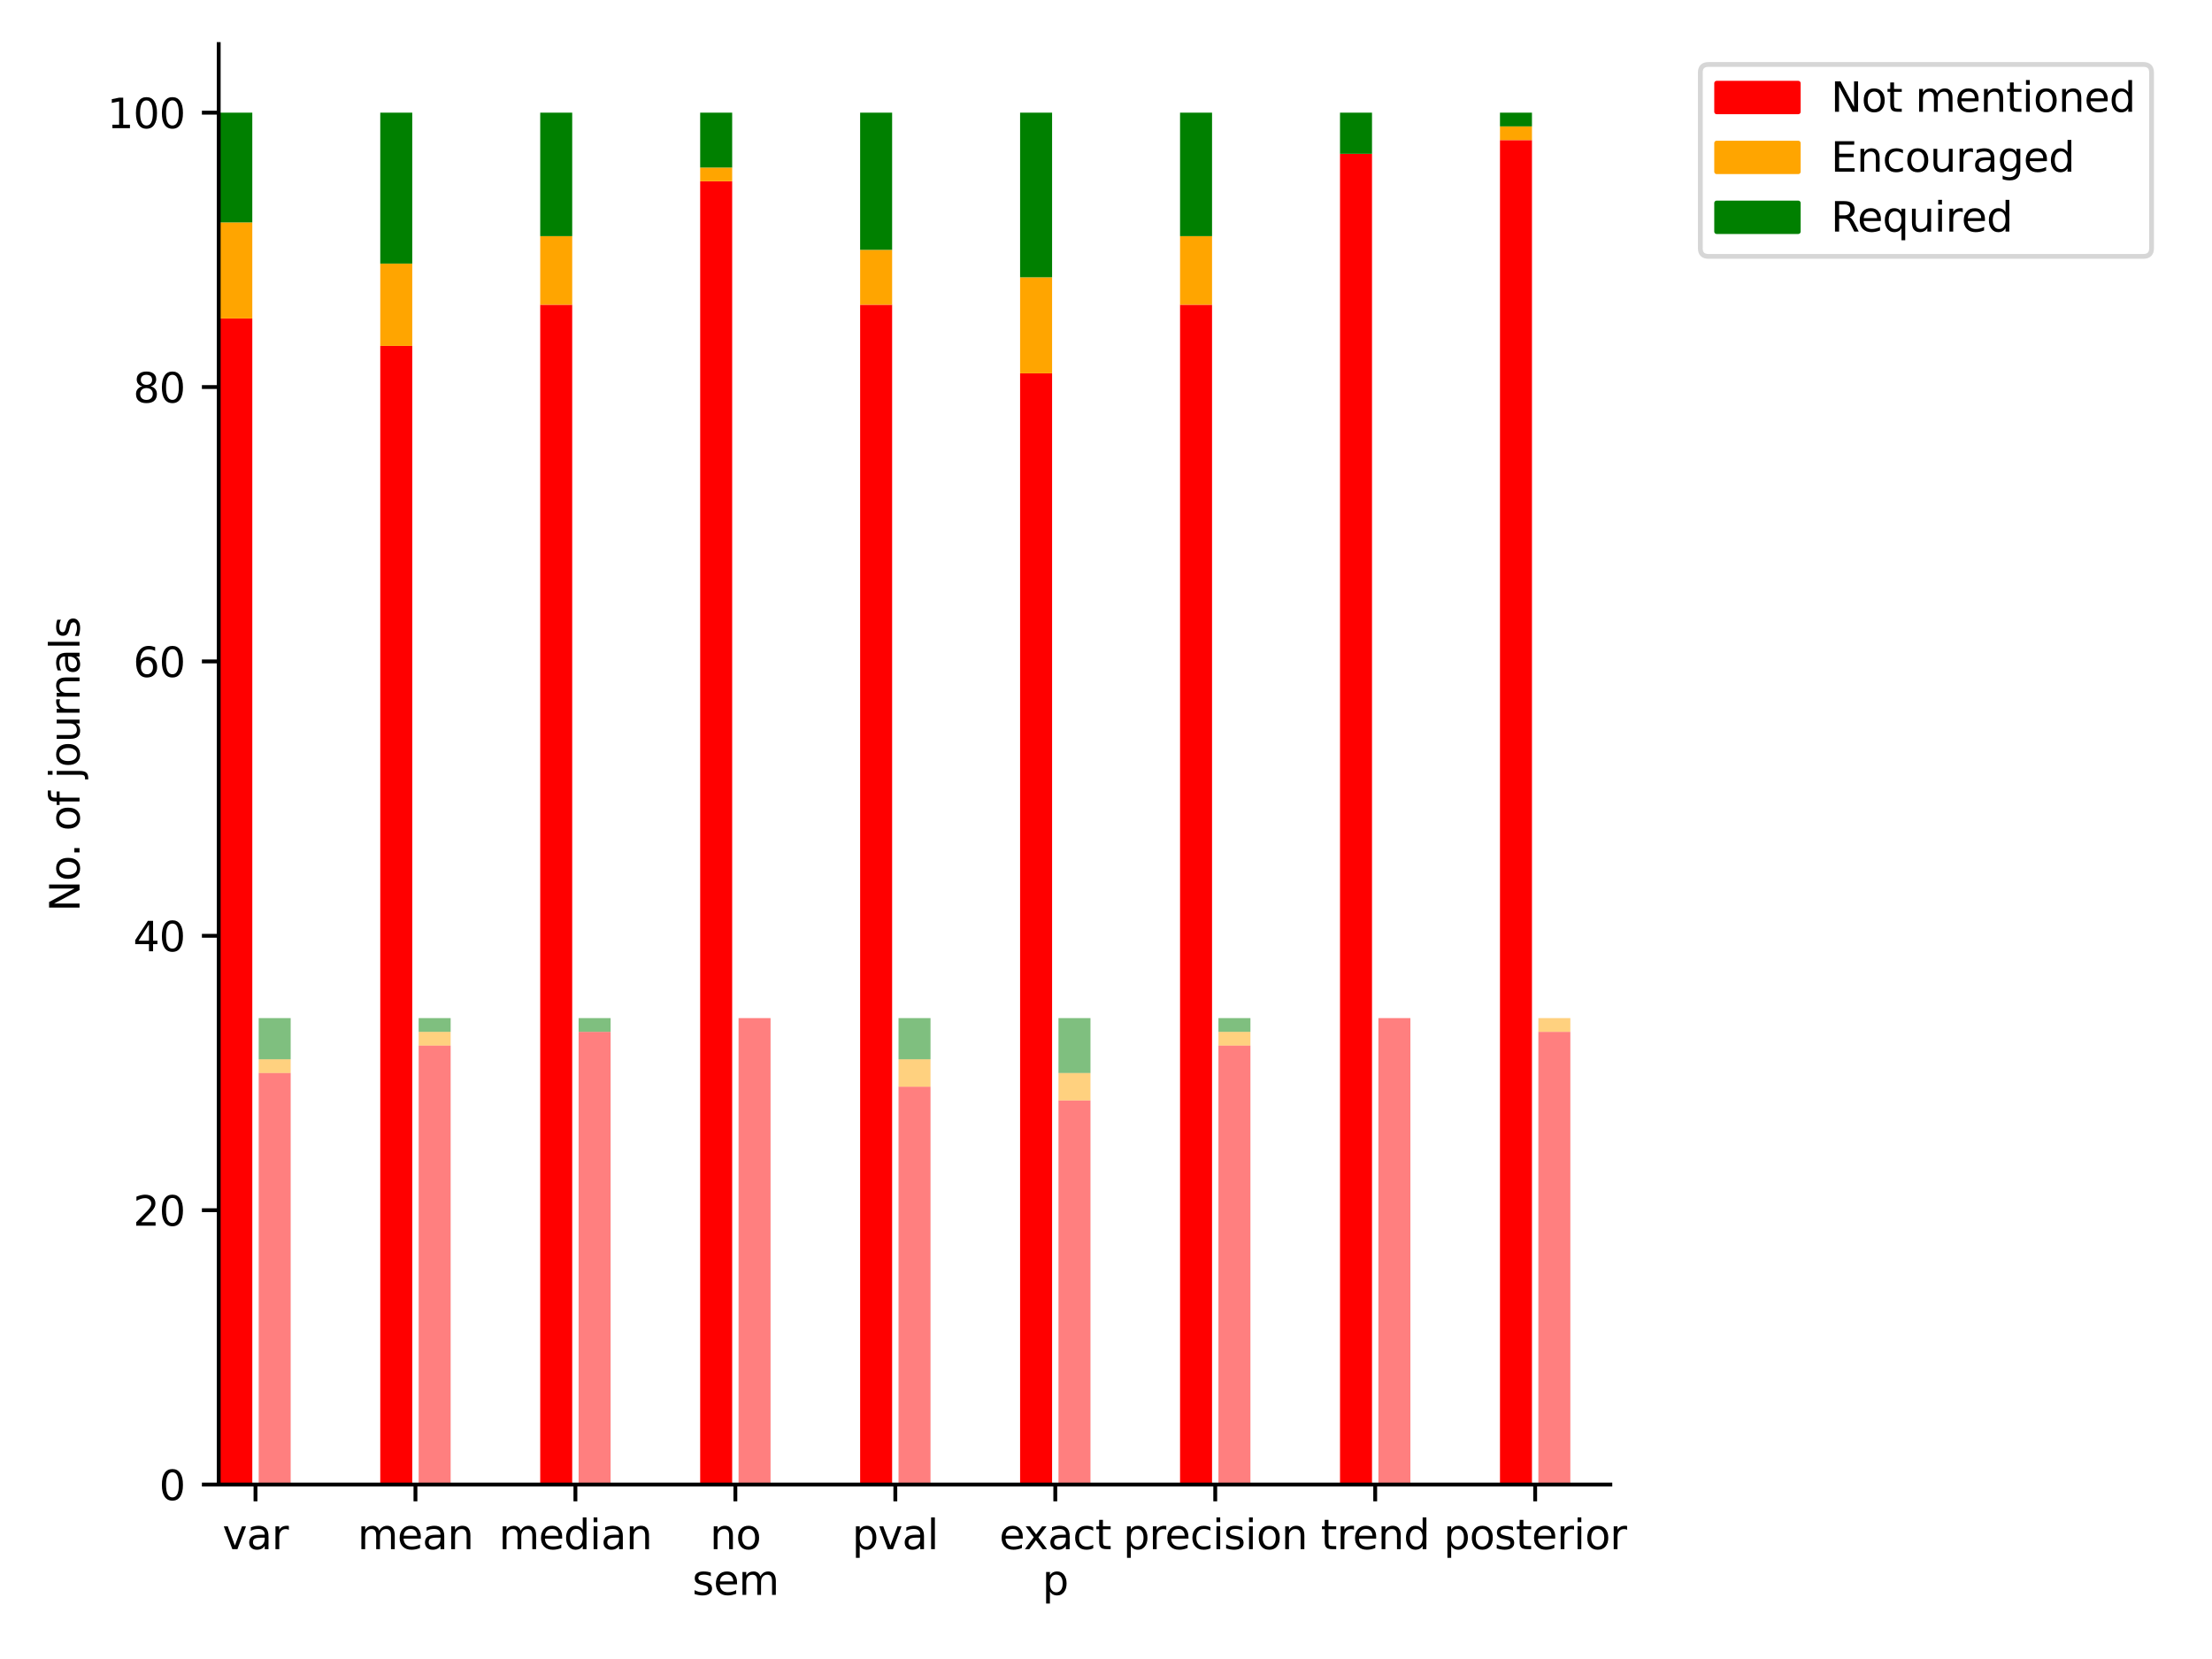 <?xml version="1.0" encoding="utf-8" standalone="no"?>
<!DOCTYPE svg PUBLIC "-//W3C//DTD SVG 1.1//EN"
  "http://www.w3.org/Graphics/SVG/1.1/DTD/svg11.dtd">
<svg xmlns:xlink="http://www.w3.org/1999/xlink" width="460.8pt" height="345.6pt" viewBox="0 0 460.8 345.6" xmlns="http://www.w3.org/2000/svg" version="1.1">
 <defs>
  <style type="text/css">*{stroke-linejoin: round; stroke-linecap: butt}</style>
 </defs>
 <g id="figure_1">
  <g id="patch_1">
   <path d="M 0 345.6 
L 460.8 345.6 
L 460.8 0 
L 0 0 
z
" style="fill: #ffffff"/>
  </g>
  <g id="axes_1">
   <g id="patch_2">
    <path d="M 45.56 309.26 
L 335.464 309.26 
L 335.464 9.18 
L 45.56 9.18 
z
" style="fill: #ffffff"/>
   </g>
   <g id="patch_3">
    <path d="M 45.893 309.26 
L 52.558 309.26 
L 52.558 66.338 
L 45.893 66.338 
z
" clip-path="url(#p13b1d82ba3)" style="fill: #ff0000"/>
   </g>
   <g id="patch_4">
    <path d="M 79.216 309.26 
L 85.88 309.26 
L 85.88 72.054 
L 79.216 72.054 
z
" clip-path="url(#p13b1d82ba3)" style="fill: #ff0000"/>
   </g>
   <g id="patch_5">
    <path d="M 112.538 309.26 
L 119.202 309.26 
L 119.202 63.48 
L 112.538 63.48 
z
" clip-path="url(#p13b1d82ba3)" style="fill: #ff0000"/>
   </g>
   <g id="patch_6">
    <path d="M 145.86 309.26 
L 152.525 309.26 
L 152.525 37.759 
L 145.86 37.759 
z
" clip-path="url(#p13b1d82ba3)" style="fill: #ff0000"/>
   </g>
   <g id="patch_7">
    <path d="M 179.182 309.26 
L 185.847 309.26 
L 185.847 63.48 
L 179.182 63.48 
z
" clip-path="url(#p13b1d82ba3)" style="fill: #ff0000"/>
   </g>
   <g id="patch_8">
    <path d="M 212.505 309.26 
L 219.169 309.26 
L 219.169 77.77 
L 212.505 77.77 
z
" clip-path="url(#p13b1d82ba3)" style="fill: #ff0000"/>
   </g>
   <g id="patch_9">
    <path d="M 245.827 309.26 
L 252.491 309.26 
L 252.491 63.48 
L 245.827 63.48 
z
" clip-path="url(#p13b1d82ba3)" style="fill: #ff0000"/>
   </g>
   <g id="patch_10">
    <path d="M 279.149 309.26 
L 285.814 309.26 
L 285.814 32.043 
L 279.149 32.043 
z
" clip-path="url(#p13b1d82ba3)" style="fill: #ff0000"/>
   </g>
   <g id="patch_11">
    <path d="M 312.472 309.26 
L 319.136 309.26 
L 319.136 29.185 
L 312.472 29.185 
z
" clip-path="url(#p13b1d82ba3)" style="fill: #ff0000"/>
   </g>
   <g id="patch_12">
    <path d="M 45.893 66.338 
L 52.558 66.338 
L 52.558 46.333 
L 45.893 46.333 
z
" clip-path="url(#p13b1d82ba3)" style="fill: #ffa500"/>
   </g>
   <g id="patch_13">
    <path d="M 79.216 72.054 
L 85.88 72.054 
L 85.88 54.906 
L 79.216 54.906 
z
" clip-path="url(#p13b1d82ba3)" style="fill: #ffa500"/>
   </g>
   <g id="patch_14">
    <path d="M 112.538 63.48 
L 119.202 63.48 
L 119.202 49.191 
L 112.538 49.191 
z
" clip-path="url(#p13b1d82ba3)" style="fill: #ffa500"/>
   </g>
   <g id="patch_15">
    <path d="M 145.86 37.759 
L 152.525 37.759 
L 152.525 34.901 
L 145.86 34.901 
z
" clip-path="url(#p13b1d82ba3)" style="fill: #ffa500"/>
   </g>
   <g id="patch_16">
    <path d="M 179.182 63.48 
L 185.847 63.48 
L 185.847 52.049 
L 179.182 52.049 
z
" clip-path="url(#p13b1d82ba3)" style="fill: #ffa500"/>
   </g>
   <g id="patch_17">
    <path d="M 212.505 77.77 
L 219.169 77.77 
L 219.169 57.764 
L 212.505 57.764 
z
" clip-path="url(#p13b1d82ba3)" style="fill: #ffa500"/>
   </g>
   <g id="patch_18">
    <path d="M 245.827 63.48 
L 252.491 63.48 
L 252.491 49.191 
L 245.827 49.191 
z
" clip-path="url(#p13b1d82ba3)" style="fill: #ffa500"/>
   </g>
   <g id="patch_19">
    <path d="M 279.149 309.26 
L 285.814 309.26 
L 285.814 309.26 
L 279.149 309.26 
z
" clip-path="url(#p13b1d82ba3)" style="fill: #ffa500"/>
   </g>
   <g id="patch_20">
    <path d="M 312.472 29.185 
L 319.136 29.185 
L 319.136 26.327 
L 312.472 26.327 
z
" clip-path="url(#p13b1d82ba3)" style="fill: #ffa500"/>
   </g>
   <g id="patch_21">
    <path d="M 45.893 46.333 
L 52.558 46.333 
L 52.558 23.47 
L 45.893 23.47 
z
" clip-path="url(#p13b1d82ba3)" style="fill: #008000"/>
   </g>
   <g id="patch_22">
    <path d="M 79.216 54.906 
L 85.88 54.906 
L 85.88 23.47 
L 79.216 23.47 
z
" clip-path="url(#p13b1d82ba3)" style="fill: #008000"/>
   </g>
   <g id="patch_23">
    <path d="M 112.538 49.191 
L 119.202 49.191 
L 119.202 23.47 
L 112.538 23.47 
z
" clip-path="url(#p13b1d82ba3)" style="fill: #008000"/>
   </g>
   <g id="patch_24">
    <path d="M 145.86 34.901 
L 152.525 34.901 
L 152.525 23.47 
L 145.86 23.47 
z
" clip-path="url(#p13b1d82ba3)" style="fill: #008000"/>
   </g>
   <g id="patch_25">
    <path d="M 179.182 52.049 
L 185.847 52.049 
L 185.847 23.47 
L 179.182 23.47 
z
" clip-path="url(#p13b1d82ba3)" style="fill: #008000"/>
   </g>
   <g id="patch_26">
    <path d="M 212.505 57.764 
L 219.169 57.764 
L 219.169 23.47 
L 212.505 23.47 
z
" clip-path="url(#p13b1d82ba3)" style="fill: #008000"/>
   </g>
   <g id="patch_27">
    <path d="M 245.827 49.191 
L 252.491 49.191 
L 252.491 23.47 
L 245.827 23.47 
z
" clip-path="url(#p13b1d82ba3)" style="fill: #008000"/>
   </g>
   <g id="patch_28">
    <path d="M 279.149 32.043 
L 285.814 32.043 
L 285.814 23.47 
L 279.149 23.47 
z
" clip-path="url(#p13b1d82ba3)" style="fill: #008000"/>
   </g>
   <g id="patch_29">
    <path d="M 312.472 26.327 
L 319.136 26.327 
L 319.136 23.47 
L 312.472 23.47 
z
" clip-path="url(#p13b1d82ba3)" style="fill: #008000"/>
   </g>
   <g id="patch_30">
    <path d="M 53.891 309.26 
L 60.555 309.26 
L 60.555 223.523 
L 53.891 223.523 
z
" clip-path="url(#p13b1d82ba3)" style="fill: #ff0000; opacity: 0.5"/>
   </g>
   <g id="patch_31">
    <path d="M 87.213 309.26 
L 93.877 309.26 
L 93.877 217.807 
L 87.213 217.807 
z
" clip-path="url(#p13b1d82ba3)" style="fill: #ff0000; opacity: 0.5"/>
   </g>
   <g id="patch_32">
    <path d="M 120.535 309.26 
L 127.2 309.26 
L 127.2 214.949 
L 120.535 214.949 
z
" clip-path="url(#p13b1d82ba3)" style="fill: #ff0000; opacity: 0.5"/>
   </g>
   <g id="patch_33">
    <path d="M 153.857 309.26 
L 160.522 309.26 
L 160.522 212.091 
L 153.857 212.091 
z
" clip-path="url(#p13b1d82ba3)" style="fill: #ff0000; opacity: 0.5"/>
   </g>
   <g id="patch_34">
    <path d="M 187.18 309.26 
L 193.844 309.26 
L 193.844 226.381 
L 187.18 226.381 
z
" clip-path="url(#p13b1d82ba3)" style="fill: #ff0000; opacity: 0.5"/>
   </g>
   <g id="patch_35">
    <path d="M 220.502 309.26 
L 227.167 309.26 
L 227.167 229.239 
L 220.502 229.239 
z
" clip-path="url(#p13b1d82ba3)" style="fill: #ff0000; opacity: 0.5"/>
   </g>
   <g id="patch_36">
    <path d="M 253.824 309.26 
L 260.489 309.26 
L 260.489 217.807 
L 253.824 217.807 
z
" clip-path="url(#p13b1d82ba3)" style="fill: #ff0000; opacity: 0.5"/>
   </g>
   <g id="patch_37">
    <path d="M 287.147 309.26 
L 293.811 309.26 
L 293.811 212.091 
L 287.147 212.091 
z
" clip-path="url(#p13b1d82ba3)" style="fill: #ff0000; opacity: 0.5"/>
   </g>
   <g id="patch_38">
    <path d="M 320.469 309.26 
L 327.133 309.26 
L 327.133 214.949 
L 320.469 214.949 
z
" clip-path="url(#p13b1d82ba3)" style="fill: #ff0000; opacity: 0.5"/>
   </g>
   <g id="patch_39">
    <path d="M 53.891 223.523 
L 60.555 223.523 
L 60.555 220.665 
L 53.891 220.665 
z
" clip-path="url(#p13b1d82ba3)" style="fill: #ffa500; opacity: 0.5"/>
   </g>
   <g id="patch_40">
    <path d="M 87.213 217.807 
L 93.877 217.807 
L 93.877 214.949 
L 87.213 214.949 
z
" clip-path="url(#p13b1d82ba3)" style="fill: #ffa500; opacity: 0.5"/>
   </g>
   <g id="patch_41">
    <path d="M 120.535 309.26 
L 127.2 309.26 
L 127.2 309.26 
L 120.535 309.26 
z
" clip-path="url(#p13b1d82ba3)" style="fill: #ffa500; opacity: 0.5"/>
   </g>
   <g id="patch_42">
    <path d="M 153.857 309.26 
L 160.522 309.26 
L 160.522 309.26 
L 153.857 309.26 
z
" clip-path="url(#p13b1d82ba3)" style="fill: #ffa500; opacity: 0.5"/>
   </g>
   <g id="patch_43">
    <path d="M 187.18 226.381 
L 193.844 226.381 
L 193.844 220.665 
L 187.18 220.665 
z
" clip-path="url(#p13b1d82ba3)" style="fill: #ffa500; opacity: 0.5"/>
   </g>
   <g id="patch_44">
    <path d="M 220.502 229.239 
L 227.167 229.239 
L 227.167 223.523 
L 220.502 223.523 
z
" clip-path="url(#p13b1d82ba3)" style="fill: #ffa500; opacity: 0.5"/>
   </g>
   <g id="patch_45">
    <path d="M 253.824 217.807 
L 260.489 217.807 
L 260.489 214.949 
L 253.824 214.949 
z
" clip-path="url(#p13b1d82ba3)" style="fill: #ffa500; opacity: 0.5"/>
   </g>
   <g id="patch_46">
    <path d="M 287.147 309.26 
L 293.811 309.26 
L 293.811 309.26 
L 287.147 309.26 
z
" clip-path="url(#p13b1d82ba3)" style="fill: #ffa500; opacity: 0.5"/>
   </g>
   <g id="patch_47">
    <path d="M 320.469 214.949 
L 327.133 214.949 
L 327.133 212.091 
L 320.469 212.091 
z
" clip-path="url(#p13b1d82ba3)" style="fill: #ffa500; opacity: 0.5"/>
   </g>
   <g id="patch_48">
    <path d="M 53.891 220.665 
L 60.555 220.665 
L 60.555 212.091 
L 53.891 212.091 
z
" clip-path="url(#p13b1d82ba3)" style="fill: #008000; opacity: 0.5"/>
   </g>
   <g id="patch_49">
    <path d="M 87.213 214.949 
L 93.877 214.949 
L 93.877 212.091 
L 87.213 212.091 
z
" clip-path="url(#p13b1d82ba3)" style="fill: #008000; opacity: 0.5"/>
   </g>
   <g id="patch_50">
    <path d="M 120.535 214.949 
L 127.2 214.949 
L 127.2 212.091 
L 120.535 212.091 
z
" clip-path="url(#p13b1d82ba3)" style="fill: #008000; opacity: 0.5"/>
   </g>
   <g id="patch_51">
    <path d="M 153.857 309.26 
L 160.522 309.26 
L 160.522 309.26 
L 153.857 309.26 
z
" clip-path="url(#p13b1d82ba3)" style="fill: #008000; opacity: 0.5"/>
   </g>
   <g id="patch_52">
    <path d="M 187.18 220.665 
L 193.844 220.665 
L 193.844 212.091 
L 187.18 212.091 
z
" clip-path="url(#p13b1d82ba3)" style="fill: #008000; opacity: 0.5"/>
   </g>
   <g id="patch_53">
    <path d="M 220.502 223.523 
L 227.167 223.523 
L 227.167 212.091 
L 220.502 212.091 
z
" clip-path="url(#p13b1d82ba3)" style="fill: #008000; opacity: 0.5"/>
   </g>
   <g id="patch_54">
    <path d="M 253.824 214.949 
L 260.489 214.949 
L 260.489 212.091 
L 253.824 212.091 
z
" clip-path="url(#p13b1d82ba3)" style="fill: #008000; opacity: 0.5"/>
   </g>
   <g id="patch_55">
    <path d="M 287.147 309.26 
L 293.811 309.26 
L 293.811 309.26 
L 287.147 309.26 
z
" clip-path="url(#p13b1d82ba3)" style="fill: #008000; opacity: 0.5"/>
   </g>
   <g id="patch_56">
    <path d="M 320.469 309.26 
L 327.133 309.26 
L 327.133 309.26 
L 320.469 309.26 
z
" clip-path="url(#p13b1d82ba3)" style="fill: #008000; opacity: 0.5"/>
   </g>
   <g id="matplotlib.axis_1">
    <g id="xtick_1">
     <g id="line2d_1">
      <defs>
       <path id="m0f5d308f4c" d="M 0 0 
L 0 3.5 
" style="stroke: #000000; stroke-width: 0.8"/>
      </defs>
      <g>
       <use xlink:href="#m0f5d308f4c" x="53.224" y="309.26" style="stroke: #000000; stroke-width: 0.8"/>
      </g>
     </g>
     <g id="text_1">
      <!-- var -->
      <g transform="translate(46.357 322.719) scale(0.085 -0.085)">
       <defs>
        <path id="DejaVuSans-76" d="M 191 3500 
L 800 3500 
L 1894 563 
L 2988 3500 
L 3597 3500 
L 2284 0 
L 1503 0 
L 191 3500 
z
" transform="scale(0.016)"/>
        <path id="DejaVuSans-61" d="M 2194 1759 
Q 1497 1759 1228 1600 
Q 959 1441 959 1056 
Q 959 750 1161 570 
Q 1363 391 1709 391 
Q 2188 391 2477 730 
Q 2766 1069 2766 1631 
L 2766 1759 
L 2194 1759 
z
M 3341 1997 
L 3341 0 
L 2766 0 
L 2766 531 
Q 2569 213 2275 61 
Q 1981 -91 1556 -91 
Q 1019 -91 701 211 
Q 384 513 384 1019 
Q 384 1609 779 1909 
Q 1175 2209 1959 2209 
L 2766 2209 
L 2766 2266 
Q 2766 2663 2505 2880 
Q 2244 3097 1772 3097 
Q 1472 3097 1187 3025 
Q 903 2953 641 2809 
L 641 3341 
Q 956 3463 1253 3523 
Q 1550 3584 1831 3584 
Q 2591 3584 2966 3190 
Q 3341 2797 3341 1997 
z
" transform="scale(0.016)"/>
        <path id="DejaVuSans-72" d="M 2631 2963 
Q 2534 3019 2420 3045 
Q 2306 3072 2169 3072 
Q 1681 3072 1420 2755 
Q 1159 2438 1159 1844 
L 1159 0 
L 581 0 
L 581 3500 
L 1159 3500 
L 1159 2956 
Q 1341 3275 1631 3429 
Q 1922 3584 2338 3584 
Q 2397 3584 2469 3576 
Q 2541 3569 2628 3553 
L 2631 2963 
z
" transform="scale(0.016)"/>
       </defs>
       <use xlink:href="#DejaVuSans-76"/>
       <use xlink:href="#DejaVuSans-61" x="59.18"/>
       <use xlink:href="#DejaVuSans-72" x="120.459"/>
      </g>
     </g>
    </g>
    <g id="xtick_2">
     <g id="line2d_2">
      <g>
       <use xlink:href="#m0f5d308f4c" x="86.546" y="309.26" style="stroke: #000000; stroke-width: 0.8"/>
      </g>
     </g>
     <g id="text_2">
      <!-- mean -->
      <g transform="translate(74.494 322.719) scale(0.085 -0.085)">
       <defs>
        <path id="DejaVuSans-6d" d="M 3328 2828 
Q 3544 3216 3844 3400 
Q 4144 3584 4550 3584 
Q 5097 3584 5394 3201 
Q 5691 2819 5691 2113 
L 5691 0 
L 5113 0 
L 5113 2094 
Q 5113 2597 4934 2840 
Q 4756 3084 4391 3084 
Q 3944 3084 3684 2787 
Q 3425 2491 3425 1978 
L 3425 0 
L 2847 0 
L 2847 2094 
Q 2847 2600 2669 2842 
Q 2491 3084 2119 3084 
Q 1678 3084 1418 2786 
Q 1159 2488 1159 1978 
L 1159 0 
L 581 0 
L 581 3500 
L 1159 3500 
L 1159 2956 
Q 1356 3278 1631 3431 
Q 1906 3584 2284 3584 
Q 2666 3584 2933 3390 
Q 3200 3197 3328 2828 
z
" transform="scale(0.016)"/>
        <path id="DejaVuSans-65" d="M 3597 1894 
L 3597 1613 
L 953 1613 
Q 991 1019 1311 708 
Q 1631 397 2203 397 
Q 2534 397 2845 478 
Q 3156 559 3463 722 
L 3463 178 
Q 3153 47 2828 -22 
Q 2503 -91 2169 -91 
Q 1331 -91 842 396 
Q 353 884 353 1716 
Q 353 2575 817 3079 
Q 1281 3584 2069 3584 
Q 2775 3584 3186 3129 
Q 3597 2675 3597 1894 
z
M 3022 2063 
Q 3016 2534 2758 2815 
Q 2500 3097 2075 3097 
Q 1594 3097 1305 2825 
Q 1016 2553 972 2059 
L 3022 2063 
z
" transform="scale(0.016)"/>
        <path id="DejaVuSans-6e" d="M 3513 2113 
L 3513 0 
L 2938 0 
L 2938 2094 
Q 2938 2591 2744 2837 
Q 2550 3084 2163 3084 
Q 1697 3084 1428 2787 
Q 1159 2491 1159 1978 
L 1159 0 
L 581 0 
L 581 3500 
L 1159 3500 
L 1159 2956 
Q 1366 3272 1645 3428 
Q 1925 3584 2291 3584 
Q 2894 3584 3203 3211 
Q 3513 2838 3513 2113 
z
" transform="scale(0.016)"/>
       </defs>
       <use xlink:href="#DejaVuSans-6d"/>
       <use xlink:href="#DejaVuSans-65" x="97.412"/>
       <use xlink:href="#DejaVuSans-61" x="158.936"/>
       <use xlink:href="#DejaVuSans-6e" x="220.215"/>
      </g>
     </g>
    </g>
    <g id="xtick_3">
     <g id="line2d_3">
      <g>
       <use xlink:href="#m0f5d308f4c" x="119.869" y="309.26" style="stroke: #000000; stroke-width: 0.8"/>
      </g>
     </g>
     <g id="text_3">
      <!-- median -->
      <g transform="translate(103.937 322.719) scale(0.085 -0.085)">
       <defs>
        <path id="DejaVuSans-64" d="M 2906 2969 
L 2906 4863 
L 3481 4863 
L 3481 0 
L 2906 0 
L 2906 525 
Q 2725 213 2448 61 
Q 2172 -91 1784 -91 
Q 1150 -91 751 415 
Q 353 922 353 1747 
Q 353 2572 751 3078 
Q 1150 3584 1784 3584 
Q 2172 3584 2448 3432 
Q 2725 3281 2906 2969 
z
M 947 1747 
Q 947 1113 1208 752 
Q 1469 391 1925 391 
Q 2381 391 2643 752 
Q 2906 1113 2906 1747 
Q 2906 2381 2643 2742 
Q 2381 3103 1925 3103 
Q 1469 3103 1208 2742 
Q 947 2381 947 1747 
z
" transform="scale(0.016)"/>
        <path id="DejaVuSans-69" d="M 603 3500 
L 1178 3500 
L 1178 0 
L 603 0 
L 603 3500 
z
M 603 4863 
L 1178 4863 
L 1178 4134 
L 603 4134 
L 603 4863 
z
" transform="scale(0.016)"/>
       </defs>
       <use xlink:href="#DejaVuSans-6d"/>
       <use xlink:href="#DejaVuSans-65" x="97.412"/>
       <use xlink:href="#DejaVuSans-64" x="158.936"/>
       <use xlink:href="#DejaVuSans-69" x="222.412"/>
       <use xlink:href="#DejaVuSans-61" x="250.195"/>
       <use xlink:href="#DejaVuSans-6e" x="311.475"/>
      </g>
     </g>
    </g>
    <g id="xtick_4">
     <g id="line2d_4">
      <g>
       <use xlink:href="#m0f5d308f4c" x="153.191" y="309.26" style="stroke: #000000; stroke-width: 0.8"/>
      </g>
     </g>
     <g id="text_4">
      <!-- no -->
      <g transform="translate(147.897 322.719) scale(0.085 -0.085)">
       <defs>
        <path id="DejaVuSans-6f" d="M 1959 3097 
Q 1497 3097 1228 2736 
Q 959 2375 959 1747 
Q 959 1119 1226 758 
Q 1494 397 1959 397 
Q 2419 397 2687 759 
Q 2956 1122 2956 1747 
Q 2956 2369 2687 2733 
Q 2419 3097 1959 3097 
z
M 1959 3584 
Q 2709 3584 3137 3096 
Q 3566 2609 3566 1747 
Q 3566 888 3137 398 
Q 2709 -91 1959 -91 
Q 1206 -91 779 398 
Q 353 888 353 1747 
Q 353 2609 779 3096 
Q 1206 3584 1959 3584 
z
" transform="scale(0.016)"/>
       </defs>
       <use xlink:href="#DejaVuSans-6e"/>
       <use xlink:href="#DejaVuSans-6f" x="63.379"/>
      </g>
      <!-- sem -->
      <g transform="translate(144.222 332.237) scale(0.085 -0.085)">
       <defs>
        <path id="DejaVuSans-73" d="M 2834 3397 
L 2834 2853 
Q 2591 2978 2328 3040 
Q 2066 3103 1784 3103 
Q 1356 3103 1142 2972 
Q 928 2841 928 2578 
Q 928 2378 1081 2264 
Q 1234 2150 1697 2047 
L 1894 2003 
Q 2506 1872 2764 1633 
Q 3022 1394 3022 966 
Q 3022 478 2636 193 
Q 2250 -91 1575 -91 
Q 1294 -91 989 -36 
Q 684 19 347 128 
L 347 722 
Q 666 556 975 473 
Q 1284 391 1588 391 
Q 1994 391 2212 530 
Q 2431 669 2431 922 
Q 2431 1156 2273 1281 
Q 2116 1406 1581 1522 
L 1381 1569 
Q 847 1681 609 1914 
Q 372 2147 372 2553 
Q 372 3047 722 3315 
Q 1072 3584 1716 3584 
Q 2034 3584 2315 3537 
Q 2597 3491 2834 3397 
z
" transform="scale(0.016)"/>
       </defs>
       <use xlink:href="#DejaVuSans-73"/>
       <use xlink:href="#DejaVuSans-65" x="52.1"/>
       <use xlink:href="#DejaVuSans-6d" x="113.623"/>
      </g>
     </g>
    </g>
    <g id="xtick_5">
     <g id="line2d_5">
      <g>
       <use xlink:href="#m0f5d308f4c" x="186.513" y="309.26" style="stroke: #000000; stroke-width: 0.8"/>
      </g>
     </g>
     <g id="text_5">
      <!-- pval -->
      <g transform="translate(177.515 322.719) scale(0.085 -0.085)">
       <defs>
        <path id="DejaVuSans-70" d="M 1159 525 
L 1159 -1331 
L 581 -1331 
L 581 3500 
L 1159 3500 
L 1159 2969 
Q 1341 3281 1617 3432 
Q 1894 3584 2278 3584 
Q 2916 3584 3314 3078 
Q 3713 2572 3713 1747 
Q 3713 922 3314 415 
Q 2916 -91 2278 -91 
Q 1894 -91 1617 61 
Q 1341 213 1159 525 
z
M 3116 1747 
Q 3116 2381 2855 2742 
Q 2594 3103 2138 3103 
Q 1681 3103 1420 2742 
Q 1159 2381 1159 1747 
Q 1159 1113 1420 752 
Q 1681 391 2138 391 
Q 2594 391 2855 752 
Q 3116 1113 3116 1747 
z
" transform="scale(0.016)"/>
        <path id="DejaVuSans-6c" d="M 603 4863 
L 1178 4863 
L 1178 0 
L 603 0 
L 603 4863 
z
" transform="scale(0.016)"/>
       </defs>
       <use xlink:href="#DejaVuSans-70"/>
       <use xlink:href="#DejaVuSans-76" x="63.477"/>
       <use xlink:href="#DejaVuSans-61" x="122.656"/>
       <use xlink:href="#DejaVuSans-6c" x="183.936"/>
      </g>
     </g>
    </g>
    <g id="xtick_6">
     <g id="line2d_6">
      <g>
       <use xlink:href="#m0f5d308f4c" x="219.836" y="309.26" style="stroke: #000000; stroke-width: 0.8"/>
      </g>
     </g>
     <g id="text_6">
      <!-- exact -->
      <g transform="translate(208.172 322.719) scale(0.085 -0.085)">
       <defs>
        <path id="DejaVuSans-78" d="M 3513 3500 
L 2247 1797 
L 3578 0 
L 2900 0 
L 1881 1375 
L 863 0 
L 184 0 
L 1544 1831 
L 300 3500 
L 978 3500 
L 1906 2253 
L 2834 3500 
L 3513 3500 
z
" transform="scale(0.016)"/>
        <path id="DejaVuSans-63" d="M 3122 3366 
L 3122 2828 
Q 2878 2963 2633 3030 
Q 2388 3097 2138 3097 
Q 1578 3097 1268 2742 
Q 959 2388 959 1747 
Q 959 1106 1268 751 
Q 1578 397 2138 397 
Q 2388 397 2633 464 
Q 2878 531 3122 666 
L 3122 134 
Q 2881 22 2623 -34 
Q 2366 -91 2075 -91 
Q 1284 -91 818 406 
Q 353 903 353 1747 
Q 353 2603 823 3093 
Q 1294 3584 2113 3584 
Q 2378 3584 2631 3529 
Q 2884 3475 3122 3366 
z
" transform="scale(0.016)"/>
        <path id="DejaVuSans-74" d="M 1172 4494 
L 1172 3500 
L 2356 3500 
L 2356 3053 
L 1172 3053 
L 1172 1153 
Q 1172 725 1289 603 
Q 1406 481 1766 481 
L 2356 481 
L 2356 0 
L 1766 0 
Q 1100 0 847 248 
Q 594 497 594 1153 
L 594 3053 
L 172 3053 
L 172 3500 
L 594 3500 
L 594 4494 
L 1172 4494 
z
" transform="scale(0.016)"/>
       </defs>
       <use xlink:href="#DejaVuSans-65"/>
       <use xlink:href="#DejaVuSans-78" x="59.773"/>
       <use xlink:href="#DejaVuSans-61" x="118.953"/>
       <use xlink:href="#DejaVuSans-63" x="180.232"/>
       <use xlink:href="#DejaVuSans-74" x="235.213"/>
      </g>
      <!-- p -->
      <g transform="translate(217.138 332.237) scale(0.085 -0.085)">
       <use xlink:href="#DejaVuSans-70"/>
      </g>
     </g>
    </g>
    <g id="xtick_7">
     <g id="line2d_7">
      <g>
       <use xlink:href="#m0f5d308f4c" x="253.158" y="309.26" style="stroke: #000000; stroke-width: 0.8"/>
      </g>
     </g>
     <g id="text_7">
      <!-- precision -->
      <g transform="translate(233.987 322.719) scale(0.085 -0.085)">
       <use xlink:href="#DejaVuSans-70"/>
       <use xlink:href="#DejaVuSans-72" x="63.477"/>
       <use xlink:href="#DejaVuSans-65" x="102.34"/>
       <use xlink:href="#DejaVuSans-63" x="163.863"/>
       <use xlink:href="#DejaVuSans-69" x="218.844"/>
       <use xlink:href="#DejaVuSans-73" x="246.627"/>
       <use xlink:href="#DejaVuSans-69" x="298.727"/>
       <use xlink:href="#DejaVuSans-6f" x="326.51"/>
       <use xlink:href="#DejaVuSans-6e" x="387.691"/>
      </g>
     </g>
    </g>
    <g id="xtick_8">
     <g id="line2d_8">
      <g>
       <use xlink:href="#m0f5d308f4c" x="286.48" y="309.26" style="stroke: #000000; stroke-width: 0.8"/>
      </g>
     </g>
     <g id="text_8">
      <!-- trend -->
      <g transform="translate(275.156 322.719) scale(0.085 -0.085)">
       <use xlink:href="#DejaVuSans-74"/>
       <use xlink:href="#DejaVuSans-72" x="39.209"/>
       <use xlink:href="#DejaVuSans-65" x="78.072"/>
       <use xlink:href="#DejaVuSans-6e" x="139.596"/>
       <use xlink:href="#DejaVuSans-64" x="202.975"/>
      </g>
     </g>
    </g>
    <g id="xtick_9">
     <g id="line2d_9">
      <g>
       <use xlink:href="#m0f5d308f4c" x="319.803" y="309.26" style="stroke: #000000; stroke-width: 0.8"/>
      </g>
     </g>
     <g id="text_9">
      <!-- posterior -->
      <g transform="translate(300.733 322.719) scale(0.085 -0.085)">
       <use xlink:href="#DejaVuSans-70"/>
       <use xlink:href="#DejaVuSans-6f" x="63.477"/>
       <use xlink:href="#DejaVuSans-73" x="124.658"/>
       <use xlink:href="#DejaVuSans-74" x="176.758"/>
       <use xlink:href="#DejaVuSans-65" x="215.967"/>
       <use xlink:href="#DejaVuSans-72" x="277.49"/>
       <use xlink:href="#DejaVuSans-69" x="318.604"/>
       <use xlink:href="#DejaVuSans-6f" x="346.387"/>
       <use xlink:href="#DejaVuSans-72" x="407.568"/>
      </g>
     </g>
    </g>
   </g>
   <g id="matplotlib.axis_2">
    <g id="ytick_1">
     <g id="line2d_10">
      <defs>
       <path id="m42905440ab" d="M 0 0 
L -3.5 0 
" style="stroke: #000000; stroke-width: 0.8"/>
      </defs>
      <g>
       <use xlink:href="#m42905440ab" x="45.56" y="309.26" style="stroke: #000000; stroke-width: 0.8"/>
      </g>
     </g>
     <g id="text_10">
      <!-- 0 -->
      <g transform="translate(33.152 312.489) scale(0.085 -0.085)">
       <defs>
        <path id="DejaVuSans-30" d="M 2034 4250 
Q 1547 4250 1301 3770 
Q 1056 3291 1056 2328 
Q 1056 1369 1301 889 
Q 1547 409 2034 409 
Q 2525 409 2770 889 
Q 3016 1369 3016 2328 
Q 3016 3291 2770 3770 
Q 2525 4250 2034 4250 
z
M 2034 4750 
Q 2819 4750 3233 4129 
Q 3647 3509 3647 2328 
Q 3647 1150 3233 529 
Q 2819 -91 2034 -91 
Q 1250 -91 836 529 
Q 422 1150 422 2328 
Q 422 3509 836 4129 
Q 1250 4750 2034 4750 
z
" transform="scale(0.016)"/>
       </defs>
       <use xlink:href="#DejaVuSans-30"/>
      </g>
     </g>
    </g>
    <g id="ytick_2">
     <g id="line2d_11">
      <g>
       <use xlink:href="#m42905440ab" x="45.56" y="252.102" style="stroke: #000000; stroke-width: 0.8"/>
      </g>
     </g>
     <g id="text_11">
      <!-- 20 -->
      <g transform="translate(27.744 255.331) scale(0.085 -0.085)">
       <defs>
        <path id="DejaVuSans-32" d="M 1228 531 
L 3431 531 
L 3431 0 
L 469 0 
L 469 531 
Q 828 903 1448 1529 
Q 2069 2156 2228 2338 
Q 2531 2678 2651 2914 
Q 2772 3150 2772 3378 
Q 2772 3750 2511 3984 
Q 2250 4219 1831 4219 
Q 1534 4219 1204 4116 
Q 875 4013 500 3803 
L 500 4441 
Q 881 4594 1212 4672 
Q 1544 4750 1819 4750 
Q 2544 4750 2975 4387 
Q 3406 4025 3406 3419 
Q 3406 3131 3298 2873 
Q 3191 2616 2906 2266 
Q 2828 2175 2409 1742 
Q 1991 1309 1228 531 
z
" transform="scale(0.016)"/>
       </defs>
       <use xlink:href="#DejaVuSans-32"/>
       <use xlink:href="#DejaVuSans-30" x="63.623"/>
      </g>
     </g>
    </g>
    <g id="ytick_3">
     <g id="line2d_12">
      <g>
       <use xlink:href="#m42905440ab" x="45.56" y="194.944" style="stroke: #000000; stroke-width: 0.8"/>
      </g>
     </g>
     <g id="text_12">
      <!-- 40 -->
      <g transform="translate(27.744 198.173) scale(0.085 -0.085)">
       <defs>
        <path id="DejaVuSans-34" d="M 2419 4116 
L 825 1625 
L 2419 1625 
L 2419 4116 
z
M 2253 4666 
L 3047 4666 
L 3047 1625 
L 3713 1625 
L 3713 1100 
L 3047 1100 
L 3047 0 
L 2419 0 
L 2419 1100 
L 313 1100 
L 313 1709 
L 2253 4666 
z
" transform="scale(0.016)"/>
       </defs>
       <use xlink:href="#DejaVuSans-34"/>
       <use xlink:href="#DejaVuSans-30" x="63.623"/>
      </g>
     </g>
    </g>
    <g id="ytick_4">
     <g id="line2d_13">
      <g>
       <use xlink:href="#m42905440ab" x="45.56" y="137.786" style="stroke: #000000; stroke-width: 0.8"/>
      </g>
     </g>
     <g id="text_13">
      <!-- 60 -->
      <g transform="translate(27.744 141.015) scale(0.085 -0.085)">
       <defs>
        <path id="DejaVuSans-36" d="M 2113 2584 
Q 1688 2584 1439 2293 
Q 1191 2003 1191 1497 
Q 1191 994 1439 701 
Q 1688 409 2113 409 
Q 2538 409 2786 701 
Q 3034 994 3034 1497 
Q 3034 2003 2786 2293 
Q 2538 2584 2113 2584 
z
M 3366 4563 
L 3366 3988 
Q 3128 4100 2886 4159 
Q 2644 4219 2406 4219 
Q 1781 4219 1451 3797 
Q 1122 3375 1075 2522 
Q 1259 2794 1537 2939 
Q 1816 3084 2150 3084 
Q 2853 3084 3261 2657 
Q 3669 2231 3669 1497 
Q 3669 778 3244 343 
Q 2819 -91 2113 -91 
Q 1303 -91 875 529 
Q 447 1150 447 2328 
Q 447 3434 972 4092 
Q 1497 4750 2381 4750 
Q 2619 4750 2861 4703 
Q 3103 4656 3366 4563 
z
" transform="scale(0.016)"/>
       </defs>
       <use xlink:href="#DejaVuSans-36"/>
       <use xlink:href="#DejaVuSans-30" x="63.623"/>
      </g>
     </g>
    </g>
    <g id="ytick_5">
     <g id="line2d_14">
      <g>
       <use xlink:href="#m42905440ab" x="45.56" y="80.628" style="stroke: #000000; stroke-width: 0.8"/>
      </g>
     </g>
     <g id="text_14">
      <!-- 80 -->
      <g transform="translate(27.744 83.857) scale(0.085 -0.085)">
       <defs>
        <path id="DejaVuSans-38" d="M 2034 2216 
Q 1584 2216 1326 1975 
Q 1069 1734 1069 1313 
Q 1069 891 1326 650 
Q 1584 409 2034 409 
Q 2484 409 2743 651 
Q 3003 894 3003 1313 
Q 3003 1734 2745 1975 
Q 2488 2216 2034 2216 
z
M 1403 2484 
Q 997 2584 770 2862 
Q 544 3141 544 3541 
Q 544 4100 942 4425 
Q 1341 4750 2034 4750 
Q 2731 4750 3128 4425 
Q 3525 4100 3525 3541 
Q 3525 3141 3298 2862 
Q 3072 2584 2669 2484 
Q 3125 2378 3379 2068 
Q 3634 1759 3634 1313 
Q 3634 634 3220 271 
Q 2806 -91 2034 -91 
Q 1263 -91 848 271 
Q 434 634 434 1313 
Q 434 1759 690 2068 
Q 947 2378 1403 2484 
z
M 1172 3481 
Q 1172 3119 1398 2916 
Q 1625 2713 2034 2713 
Q 2441 2713 2670 2916 
Q 2900 3119 2900 3481 
Q 2900 3844 2670 4047 
Q 2441 4250 2034 4250 
Q 1625 4250 1398 4047 
Q 1172 3844 1172 3481 
z
" transform="scale(0.016)"/>
       </defs>
       <use xlink:href="#DejaVuSans-38"/>
       <use xlink:href="#DejaVuSans-30" x="63.623"/>
      </g>
     </g>
    </g>
    <g id="ytick_6">
     <g id="line2d_15">
      <g>
       <use xlink:href="#m42905440ab" x="45.56" y="23.47" style="stroke: #000000; stroke-width: 0.8"/>
      </g>
     </g>
     <g id="text_15">
      <!-- 100 -->
      <g transform="translate(22.336 26.699) scale(0.085 -0.085)">
       <defs>
        <path id="DejaVuSans-31" d="M 794 531 
L 1825 531 
L 1825 4091 
L 703 3866 
L 703 4441 
L 1819 4666 
L 2450 4666 
L 2450 531 
L 3481 531 
L 3481 0 
L 794 0 
L 794 531 
z
" transform="scale(0.016)"/>
       </defs>
       <use xlink:href="#DejaVuSans-31"/>
       <use xlink:href="#DejaVuSans-30" x="63.623"/>
       <use xlink:href="#DejaVuSans-30" x="127.246"/>
      </g>
     </g>
    </g>
    <g id="text_16">
     <!-- No. of journals -->
     <g transform="translate(16.568 189.914) rotate(-90) scale(0.085 -0.085)">
      <defs>
       <path id="DejaVuSans-4e" d="M 628 4666 
L 1478 4666 
L 3547 763 
L 3547 4666 
L 4159 4666 
L 4159 0 
L 3309 0 
L 1241 3903 
L 1241 0 
L 628 0 
L 628 4666 
z
" transform="scale(0.016)"/>
       <path id="DejaVuSans-2e" d="M 684 794 
L 1344 794 
L 1344 0 
L 684 0 
L 684 794 
z
" transform="scale(0.016)"/>
       <path id="DejaVuSans-20" transform="scale(0.016)"/>
       <path id="DejaVuSans-66" d="M 2375 4863 
L 2375 4384 
L 1825 4384 
Q 1516 4384 1395 4259 
Q 1275 4134 1275 3809 
L 1275 3500 
L 2222 3500 
L 2222 3053 
L 1275 3053 
L 1275 0 
L 697 0 
L 697 3053 
L 147 3053 
L 147 3500 
L 697 3500 
L 697 3744 
Q 697 4328 969 4595 
Q 1241 4863 1831 4863 
L 2375 4863 
z
" transform="scale(0.016)"/>
       <path id="DejaVuSans-6a" d="M 603 3500 
L 1178 3500 
L 1178 -63 
Q 1178 -731 923 -1031 
Q 669 -1331 103 -1331 
L -116 -1331 
L -116 -844 
L 38 -844 
Q 366 -844 484 -692 
Q 603 -541 603 -63 
L 603 3500 
z
M 603 4863 
L 1178 4863 
L 1178 4134 
L 603 4134 
L 603 4863 
z
" transform="scale(0.016)"/>
       <path id="DejaVuSans-75" d="M 544 1381 
L 544 3500 
L 1119 3500 
L 1119 1403 
Q 1119 906 1312 657 
Q 1506 409 1894 409 
Q 2359 409 2629 706 
Q 2900 1003 2900 1516 
L 2900 3500 
L 3475 3500 
L 3475 0 
L 2900 0 
L 2900 538 
Q 2691 219 2414 64 
Q 2138 -91 1772 -91 
Q 1169 -91 856 284 
Q 544 659 544 1381 
z
M 1991 3584 
L 1991 3584 
z
" transform="scale(0.016)"/>
      </defs>
      <use xlink:href="#DejaVuSans-4e"/>
      <use xlink:href="#DejaVuSans-6f" x="74.805"/>
      <use xlink:href="#DejaVuSans-2e" x="134.236"/>
      <use xlink:href="#DejaVuSans-20" x="166.023"/>
      <use xlink:href="#DejaVuSans-6f" x="197.811"/>
      <use xlink:href="#DejaVuSans-66" x="258.992"/>
      <use xlink:href="#DejaVuSans-20" x="294.197"/>
      <use xlink:href="#DejaVuSans-6a" x="325.984"/>
      <use xlink:href="#DejaVuSans-6f" x="353.768"/>
      <use xlink:href="#DejaVuSans-75" x="414.949"/>
      <use xlink:href="#DejaVuSans-72" x="478.328"/>
      <use xlink:href="#DejaVuSans-6e" x="517.691"/>
      <use xlink:href="#DejaVuSans-61" x="581.07"/>
      <use xlink:href="#DejaVuSans-6c" x="642.35"/>
      <use xlink:href="#DejaVuSans-73" x="670.133"/>
     </g>
    </g>
   </g>
   <g id="patch_57">
    <path d="M 45.56 309.26 
L 45.56 9.18 
" style="fill: none; stroke: #000000; stroke-width: 0.8; stroke-linejoin: miter; stroke-linecap: square"/>
   </g>
   <g id="patch_58">
    <path d="M 45.56 309.26 
L 335.464 309.26 
" style="fill: none; stroke: #000000; stroke-width: 0.8; stroke-linejoin: miter; stroke-linecap: square"/>
   </g>
   <g id="legend_1">
    <g id="patch_59">
     <path d="M 355.909 53.409 
L 446.507 53.409 
Q 448.207 53.409 448.207 51.709 
L 448.207 15.13 
Q 448.207 13.43 446.507 13.43 
L 355.909 13.43 
Q 354.209 13.43 354.209 15.13 
L 354.209 51.709 
Q 354.209 53.409 355.909 53.409 
z
" style="fill: #ffffff; opacity: 0.8; stroke: #cccccc; stroke-linejoin: miter"/>
    </g>
    <g id="patch_60">
     <path d="M 357.609 23.289 
L 374.609 23.289 
L 374.609 17.339 
L 357.609 17.339 
z
" style="fill: #ff0000; stroke: #ff0000; stroke-linejoin: miter"/>
    </g>
    <g id="text_17">
     <!-- Not mentioned -->
     <g transform="translate(381.409 23.289) scale(0.085 -0.085)">
      <use xlink:href="#DejaVuSans-4e"/>
      <use xlink:href="#DejaVuSans-6f" x="74.805"/>
      <use xlink:href="#DejaVuSans-74" x="135.986"/>
      <use xlink:href="#DejaVuSans-20" x="175.195"/>
      <use xlink:href="#DejaVuSans-6d" x="206.982"/>
      <use xlink:href="#DejaVuSans-65" x="304.395"/>
      <use xlink:href="#DejaVuSans-6e" x="365.918"/>
      <use xlink:href="#DejaVuSans-74" x="429.297"/>
      <use xlink:href="#DejaVuSans-69" x="468.506"/>
      <use xlink:href="#DejaVuSans-6f" x="496.289"/>
      <use xlink:href="#DejaVuSans-6e" x="557.471"/>
      <use xlink:href="#DejaVuSans-65" x="620.85"/>
      <use xlink:href="#DejaVuSans-64" x="682.373"/>
     </g>
    </g>
    <g id="patch_61">
     <path d="M 357.609 35.765 
L 374.609 35.765 
L 374.609 29.815 
L 357.609 29.815 
z
" style="fill: #ffa500; stroke: #ffa500; stroke-linejoin: miter"/>
    </g>
    <g id="text_18">
     <!-- Encouraged -->
     <g transform="translate(381.409 35.765) scale(0.085 -0.085)">
      <defs>
       <path id="DejaVuSans-45" d="M 628 4666 
L 3578 4666 
L 3578 4134 
L 1259 4134 
L 1259 2753 
L 3481 2753 
L 3481 2222 
L 1259 2222 
L 1259 531 
L 3634 531 
L 3634 0 
L 628 0 
L 628 4666 
z
" transform="scale(0.016)"/>
       <path id="DejaVuSans-67" d="M 2906 1791 
Q 2906 2416 2648 2759 
Q 2391 3103 1925 3103 
Q 1463 3103 1205 2759 
Q 947 2416 947 1791 
Q 947 1169 1205 825 
Q 1463 481 1925 481 
Q 2391 481 2648 825 
Q 2906 1169 2906 1791 
z
M 3481 434 
Q 3481 -459 3084 -895 
Q 2688 -1331 1869 -1331 
Q 1566 -1331 1297 -1286 
Q 1028 -1241 775 -1147 
L 775 -588 
Q 1028 -725 1275 -790 
Q 1522 -856 1778 -856 
Q 2344 -856 2625 -561 
Q 2906 -266 2906 331 
L 2906 616 
Q 2728 306 2450 153 
Q 2172 0 1784 0 
Q 1141 0 747 490 
Q 353 981 353 1791 
Q 353 2603 747 3093 
Q 1141 3584 1784 3584 
Q 2172 3584 2450 3431 
Q 2728 3278 2906 2969 
L 2906 3500 
L 3481 3500 
L 3481 434 
z
" transform="scale(0.016)"/>
      </defs>
      <use xlink:href="#DejaVuSans-45"/>
      <use xlink:href="#DejaVuSans-6e" x="63.184"/>
      <use xlink:href="#DejaVuSans-63" x="126.562"/>
      <use xlink:href="#DejaVuSans-6f" x="181.543"/>
      <use xlink:href="#DejaVuSans-75" x="242.725"/>
      <use xlink:href="#DejaVuSans-72" x="306.104"/>
      <use xlink:href="#DejaVuSans-61" x="347.217"/>
      <use xlink:href="#DejaVuSans-67" x="408.496"/>
      <use xlink:href="#DejaVuSans-65" x="471.973"/>
      <use xlink:href="#DejaVuSans-64" x="533.496"/>
     </g>
    </g>
    <g id="patch_62">
     <path d="M 357.609 48.241 
L 374.609 48.241 
L 374.609 42.291 
L 357.609 42.291 
z
" style="fill: #008000; stroke: #008000; stroke-linejoin: miter"/>
    </g>
    <g id="text_19">
     <!-- Required -->
     <g transform="translate(381.409 48.241) scale(0.085 -0.085)">
      <defs>
       <path id="DejaVuSans-52" d="M 2841 2188 
Q 3044 2119 3236 1894 
Q 3428 1669 3622 1275 
L 4263 0 
L 3584 0 
L 2988 1197 
Q 2756 1666 2539 1819 
Q 2322 1972 1947 1972 
L 1259 1972 
L 1259 0 
L 628 0 
L 628 4666 
L 2053 4666 
Q 2853 4666 3247 4331 
Q 3641 3997 3641 3322 
Q 3641 2881 3436 2590 
Q 3231 2300 2841 2188 
z
M 1259 4147 
L 1259 2491 
L 2053 2491 
Q 2509 2491 2742 2702 
Q 2975 2913 2975 3322 
Q 2975 3731 2742 3939 
Q 2509 4147 2053 4147 
L 1259 4147 
z
" transform="scale(0.016)"/>
       <path id="DejaVuSans-71" d="M 947 1747 
Q 947 1113 1208 752 
Q 1469 391 1925 391 
Q 2381 391 2643 752 
Q 2906 1113 2906 1747 
Q 2906 2381 2643 2742 
Q 2381 3103 1925 3103 
Q 1469 3103 1208 2742 
Q 947 2381 947 1747 
z
M 2906 525 
Q 2725 213 2448 61 
Q 2172 -91 1784 -91 
Q 1150 -91 751 415 
Q 353 922 353 1747 
Q 353 2572 751 3078 
Q 1150 3584 1784 3584 
Q 2172 3584 2448 3432 
Q 2725 3281 2906 2969 
L 2906 3500 
L 3481 3500 
L 3481 -1331 
L 2906 -1331 
L 2906 525 
z
" transform="scale(0.016)"/>
      </defs>
      <use xlink:href="#DejaVuSans-52"/>
      <use xlink:href="#DejaVuSans-65" x="64.982"/>
      <use xlink:href="#DejaVuSans-71" x="126.506"/>
      <use xlink:href="#DejaVuSans-75" x="189.982"/>
      <use xlink:href="#DejaVuSans-69" x="253.361"/>
      <use xlink:href="#DejaVuSans-72" x="281.145"/>
      <use xlink:href="#DejaVuSans-65" x="320.008"/>
      <use xlink:href="#DejaVuSans-64" x="381.531"/>
     </g>
    </g>
   </g>
  </g>
 </g>
 <defs>
  <clipPath id="p13b1d82ba3">
   <rect x="45.56" y="9.18" width="289.904" height="300.08"/>
  </clipPath>
 </defs>
</svg>
